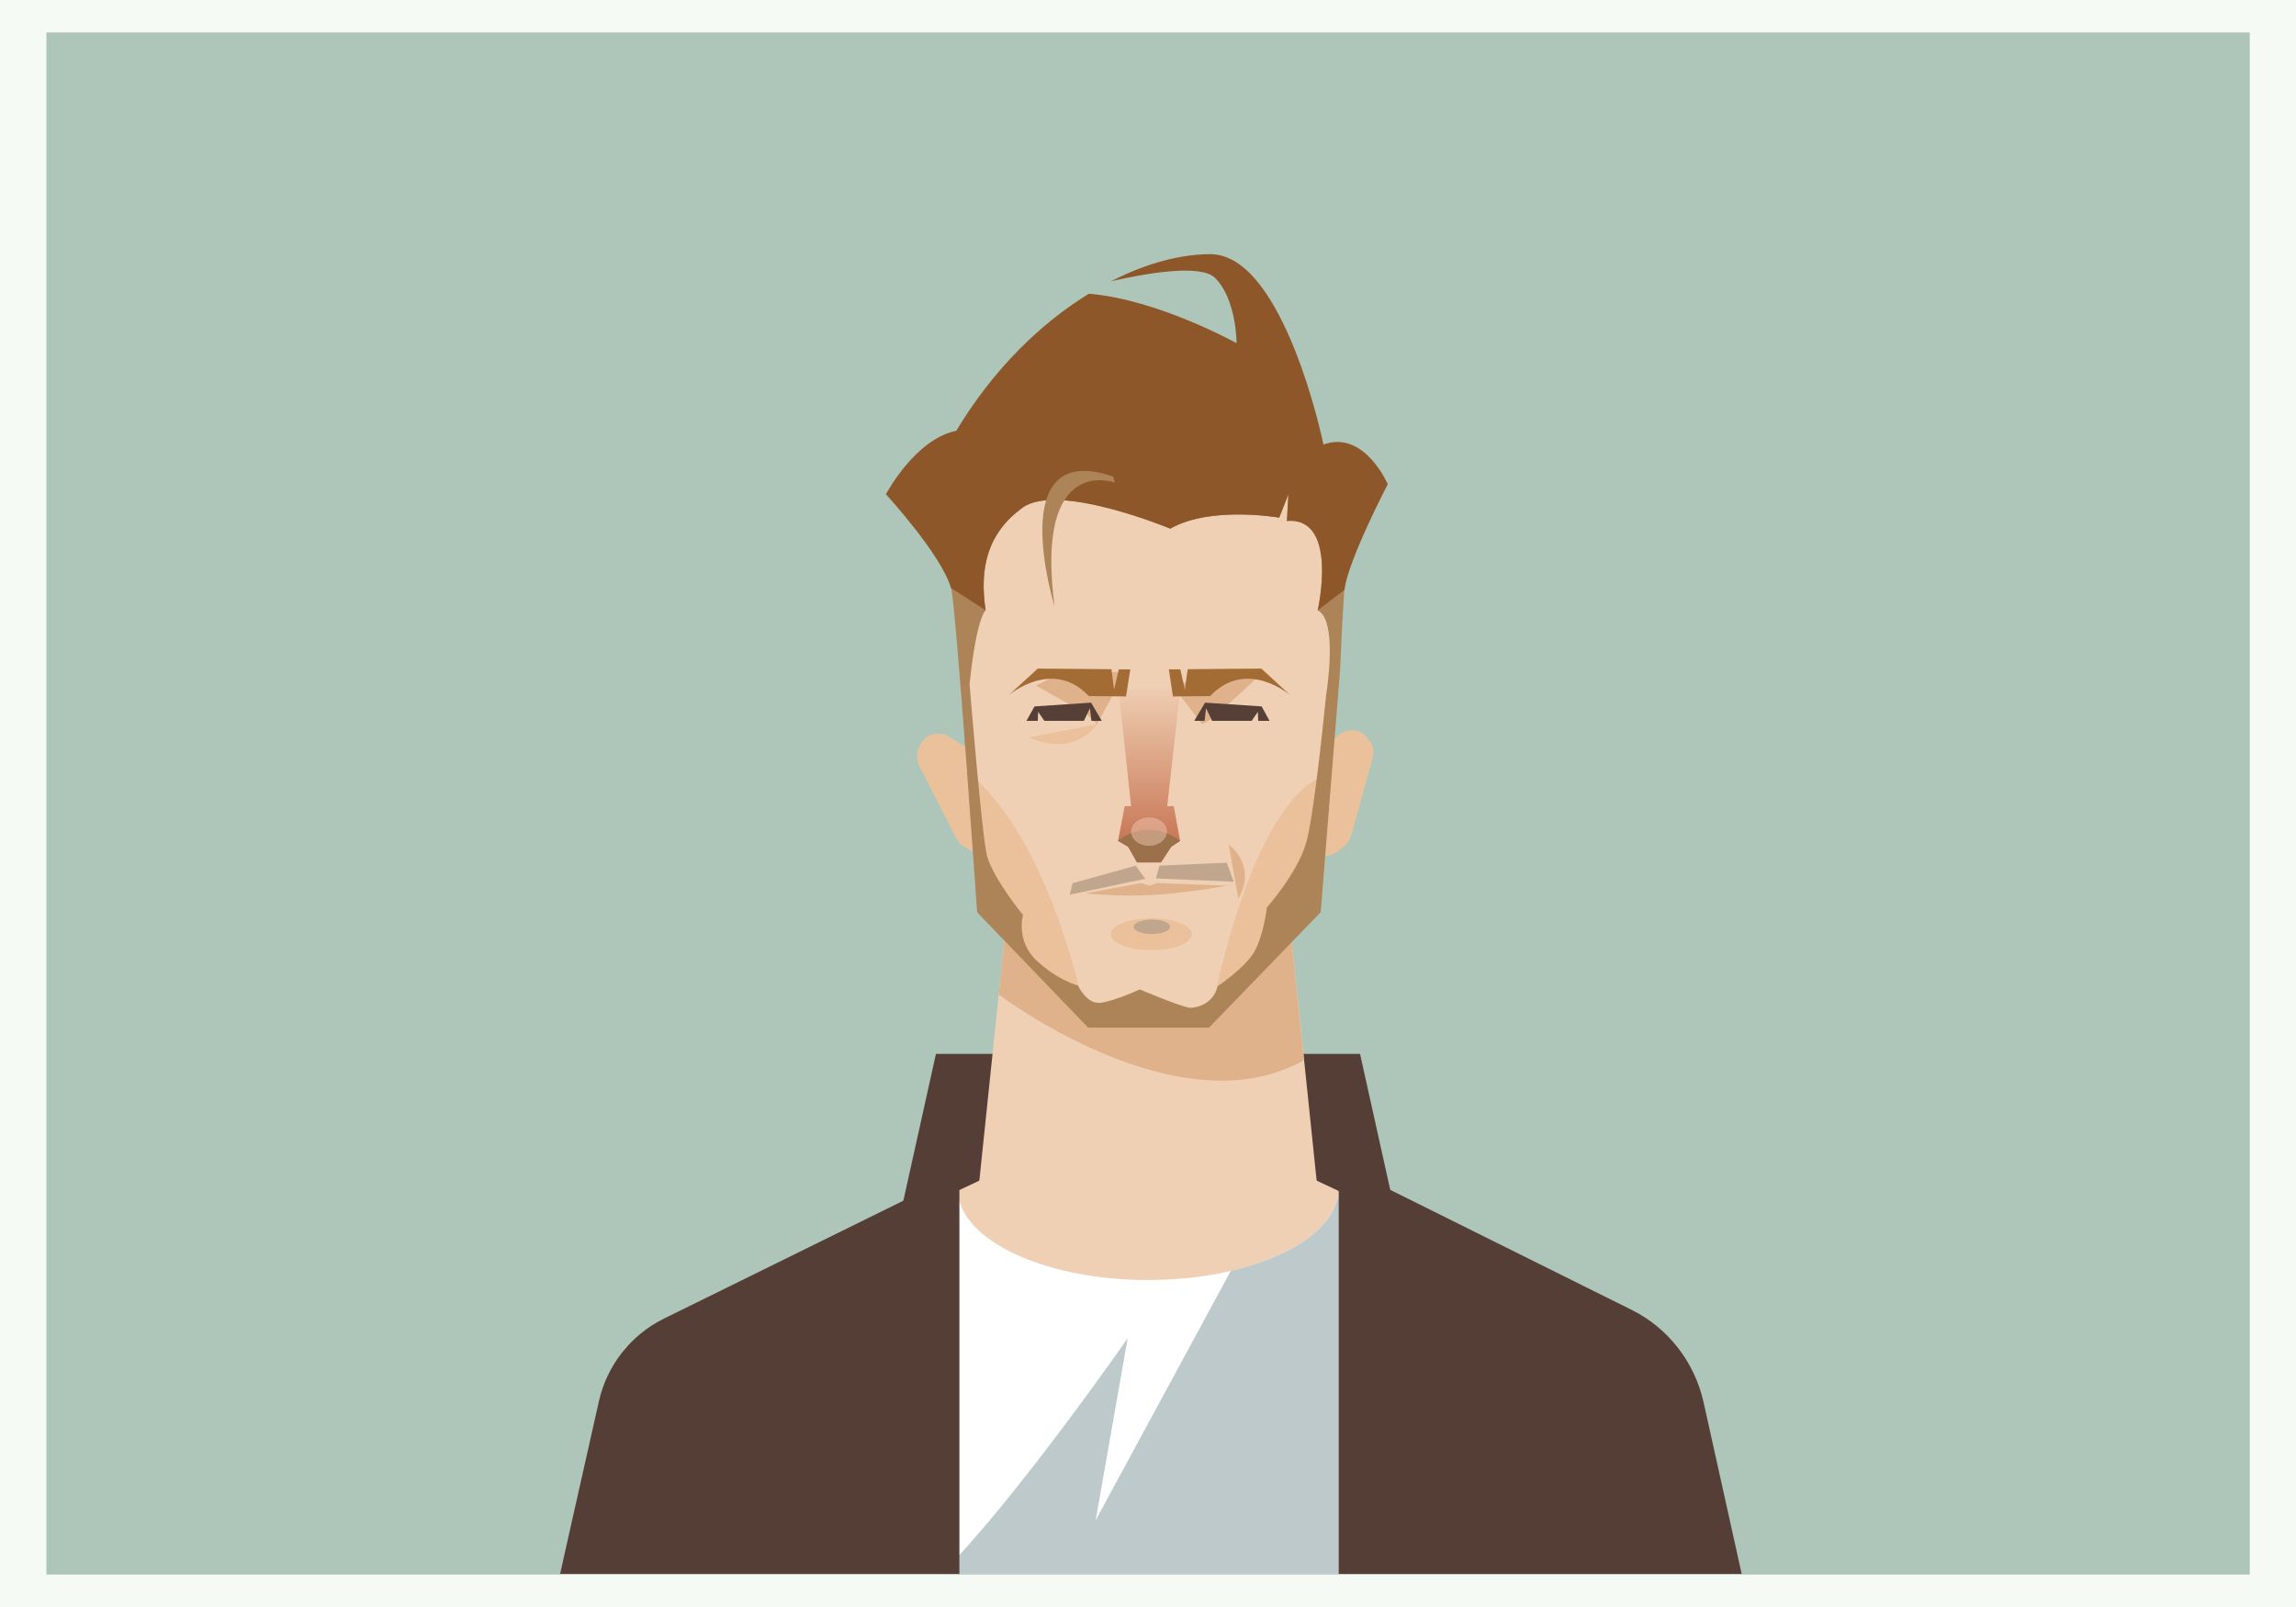 <?xml version="1.0" encoding="utf-8"?>
<!-- Generator: Adobe Illustrator 21.0.0, SVG Export Plug-In . SVG Version: 6.00 Build 0)  -->
<svg version="1.1" id="Layer_1" xmlns="http://www.w3.org/2000/svg" xmlns:xlink="http://www.w3.org/1999/xlink" x="0px" y="0px"
	 width="1400px" height="980px" viewBox="0 0 1400 980" enable-background="new 0 0 1400 980" xml:space="preserve">
<g>
	<rect id="XMLID_2_" fill="#F5FAF4" width="1400" height="980"/>
	<rect id="XMLID_1_" x="28.3" y="19.8" fill="#ADC6B9" width="1343.5" height="940.4"/>
	<g>
		<polygon fill="#543E36" points="860,781 540,781 570.7,642.7 829.3,642.7 		"/>
		<polygon fill="#F0D0B4" points="784.4,711.3 615.6,711.3 381,821.8 381,952.6 1019,952.6 1019,821.8 		"/>
		<g>
			<polygon fill="#F0D0B4" points="817.2,858 582.8,858 619.3,507.3 780.7,507.3 			"/>
			<path fill="#DFB28B" d="M795.1,646.5l-14.5-139.2H619.3L609,606.5C609,606.5,718.8,689.9,795.1,646.5z"/>
		</g>
		<path fill="#FFFFFF" d="M815.4,731c-6.4,27.9-55.6,49.6-115.4,49.6S591,758.9,584.6,731l-179.9,83c-20,9.2-34.6,26.6-39.5,47.1
			l-23.7,98.7h717.1l-22.9-95.5c-5.4-22.5-21.3-41.5-43.3-51.7L815.4,731z"/>
		<path fill="#BEC9CB" d="M573.8,959.8h484.7l-22.9-95.5c-5.4-22.5-21.3-41.5-43.3-51.7L815.4,731c-4.4,19.4-29.7,35.9-64.9,44
			l-82.4,152.1l19.5-111C687.7,816.1,616,918.8,573.8,959.8z"/>
		<g>
			<path fill="#EBC19C" d="M595.3,459.8l-16.2-10.3c-6.5-4.1-14.6-2.2-17.7,4.3l-1,2c-1.7,3.6-1.6,7.9,0.3,11.6l22.3,43.7
				c1.3,2.5,3.4,4.6,5.9,5.9l3.7,1.9c5,2.6,11,1.7,14.6-2.2l2.4-2.6c2.7-3,3.6-7.2,2.4-11.3l-10.8-35.2
				C600.3,464.4,598.1,461.6,595.3,459.8z"/>
			<path fill="#EBC19C" d="M800.9,462.9l13.8-13.5c5.6-5.4,14.1-5.4,18.6,0.1l1.4,1.7c2.5,3,3.3,7.2,2.2,11.3L824,509.3
				c-0.7,2.7-2.4,5.2-4.6,7l-3.3,2.6c-4.5,3.6-10.6,4-14.9,1l-2.9-2c-3.3-2.3-5.1-6.1-4.8-10.3l3.2-36.1
				C797,468.4,798.5,465.2,800.9,462.9z"/>
		</g>
		<polygon fill="#F0D0B4" points="754.3,241.1 648.6,241.1 581.2,341.2 596.9,556.4 663.8,626.7 736.8,626.7 804.1,556.4 
			821.1,341.2 		"/>
		<g>
			
				<linearGradient id="SVGID_1_" gradientUnits="userSpaceOnUse" x1="1969.315" y1="413.482" x2="1969.315" y2="563.629" gradientTransform="matrix(1 0 0 1 -1268.553 0)">
				<stop  offset="1.891892e-02" style="stop-color:#F0D0B4"/>
				<stop  offset="1" style="stop-color:#B34A26"/>
			</linearGradient>
			<polygon fill="url(#SVGID_1_)" points="715.7,491.6 711.7,491.6 719.8,419.9 682,419.9 689.7,491.6 685.8,491.6 681.7,512.8 
				687.9,516.4 693.3,525.9 694.9,525.9 706.3,525.9 707.9,525.9 714.2,516.4 719.6,512.8 			"/>
			<path fill="#9A714A" d="M693.3,525.9h1.6h11.4h1.6l6.2-9.5l5.4-3.6c-20.8-15.4-37.8,0-37.8,0l6.2,3.6L693.3,525.9z"/>
			<path opacity="0.5" fill="#EFC7B1" d="M711.6,507.2c-0.1,4.8-5,8.6-11,8.6s-10.9-3.9-10.9-8.6c0-4.8,4.9-8.7,11-8.7
				S711.6,502.4,711.6,507.2z"/>
		</g>
		<g>
			<path fill="#EBC19C" d="M736.8,626.7l67.4-70.4l6.7-84.8C760.5,485.8,736.8,626.7,736.8,626.7z"/>
			<path fill="#EBC19C" d="M590.7,471.4l6.2,85l67,70.4C643.5,531.9,612.5,489.4,590.7,471.4z"/>
		</g>
		<polygon fill="#DFB28B" points="648.1,409.8 631.7,418.1 662.5,435.5 668.9,441.6 686.3,409.8 		"/>
		<polygon fill="#DFB28B" points="732.6,413.2 767.6,412.4 739.4,438.2 733,441.6 715.1,418.4 		"/>
		<g>
			<g>
				<path fill="#A46C35" d="M682.2,408.2l-2.9,12.4l-1.6-12.5l-44.9-0.4l-17.9,16.4c0,0,26.9-23.2,49,0.4l22.7,0.2l2.6-16.5
					L682.2,408.2z"/>
			</g>
			<g>
				<path fill="#A46C35" d="M719.7,408.2l2.8,12.4l1.7-12.5l44.9-0.4l17.8,16.4c0,0-26.7-23.2-49,0.4l-22.7,0.2l-2.5-16.5
					L719.7,408.2z"/>
			</g>
		</g>
		<g>
			<polygon fill="#553F37" points="735.4,431.9 739.1,439.6 763.2,439.6 767,434.1 767.2,439.6 774.1,439.6 769.3,430.8 
				734.8,428.5 728.2,439.6 734.5,439.6 			"/>
			<polygon fill="#553F37" points="664.6,431.9 660.9,439.6 636.8,439.6 633,434.1 632.8,439.6 625.9,439.6 630.8,430.8 
				665.3,428.5 671.8,439.6 665.5,439.6 			"/>
		</g>
		<path fill="#DFB28B" d="M702.6,545.8c-20.6,1.2-40.8-1-40.8-1l34.2-6.3l4.9,1.7l4.4-1.7l42.8,1.6
			C748,540.1,725.1,544.5,702.6,545.8z"/>
		<polygon fill="#C1A68E" points="692.5,527.9 654,538.6 652.3,545.6 698.3,535.9 		"/>
		<polygon fill="#C1A68E" points="707,527.9 704.8,535.7 752.3,537.7 748,526.1 		"/>
		<path fill="#EBC19C" d="M726.7,569.8c-0.1,5.4-11.2,9.7-24.7,9.7c-13.6,0-24.6-4.3-24.7-9.7c-0.1-5.4,11-9.8,24.7-9.8
			C715.8,559.9,726.8,564.3,726.7,569.8z"/>
		<path fill="#C1A68E" d="M713.4,565.2c0,2.4-5,4.4-11.1,4.4s-11.1-2-11.1-4.4c0-2.4,4.9-4.4,11.1-4.4
			C708.5,560.8,713.5,562.7,713.4,565.2z"/>
		<path fill="#DFB28B" d="M749.2,515l5.9,33.1C766.8,527.3,749.2,515,749.2,515z"/>
		<path fill="#AC8457" d="M829.4,303.1l-34.9-12.4l-32.7-42.8l-99.2-18l-71,59.7l-11.7,68.8c3,10.5,15.9,197.9,15.9,197.9l67.7,70.4
			h73.7l68.1-70.4l11.9-148.7c0,0,1.4-34.1,2.4-46.2c0.1-1.1,0.3-2.4,0.5-3.7L829.4,303.1z M808.6,423.9c-2.2,22.2-7.8,74.2-12,89.5
			c-5.3,19-24.1,40-24.1,40s-2,17-7.6,26.9c-5.5,9.8-22.4,21.1-22.4,21.1c-2.6,10.5-12.2,13.2-16.6,13.2s-30.9-11.2-30.9-11.2
			s-14.8,6.8-23.6,8.1c-8.8,1.3-14.1-10.5-14.1-10.5s-12-3-25-15c-13.2-12.2-8.5-28-8.5-28s-17.8-21.7-21.9-35.8
			c-3-10.2-10.7-105-10.7-105c4.3-41.3,9.8-45,9.8-45c-3.9-26.1,1.2-47.1,22.5-62.6c21.6-15.7,90.1,12.8,90.1,12.8
			c24.6-14.1,66.4-6.7,66.4-6.7l5.6-14.3l-0.9,16.3c31.8-2.7,18.8,54.5,18.8,54.5C816.2,378.4,808.6,423.9,808.6,423.9z"/>
		<path fill="#8E572A" d="M601,372.2c-3.9-26.1,1.2-47.1,22.5-62.6c21.6-15.7,90.1,12.8,90.1,12.8c24.6-14.1,66.4-6.7,66.4-6.7
			l5.6-14.3l-0.9,16.3c31.8-2.7,18.8,54.5,18.8,54.5l16.2-12.4c2.7-19.1,26.5-64.5,26.5-64.5S831.9,262,807,271.1
			c0,0-23.9-116.1-69-116.1c-17.7,0-38.7,5.3-60.5,16.5c22-5,54.8-10.6,63.4-2c13.2,13.2,13.1,39.8,13.1,39.8s-47.6-26.6-90-30.2
			c-29,17.8-58,45.5-80.9,83.6c-25.2,5.1-42.9,38.7-42.9,38.7s34,37.1,39.6,57.1L601,372.2z"/>
		<path fill="#AC8457" d="M678.9,290.7c-67.6-23.6-35.9,79-35.9,79c-12.2-93.7,36.7-75.4,36.7-75.4L678.9,290.7z"/>
		<g>
			<path fill="#543E36" d="M585,717.3c-0.2-0.6-0.3-1.1-0.4-1.7l-179.9,88.6c-20,9.9-34.6,28.4-39.5,50.3l-23.7,105.3H585V717.3z"/>
			<path fill="#543E36" d="M816.3,959.8H1062l-23.2-104.5c-5.5-24.7-21.6-45.4-43.9-56.5L816.3,710V959.8z"/>
		</g>
		<path fill="#EBC19C" d="M627.3,449.7c28.7,12.7,41.6-8.1,41.6-8.1L627.3,449.7z"/>
	</g>
</g>
</svg>
